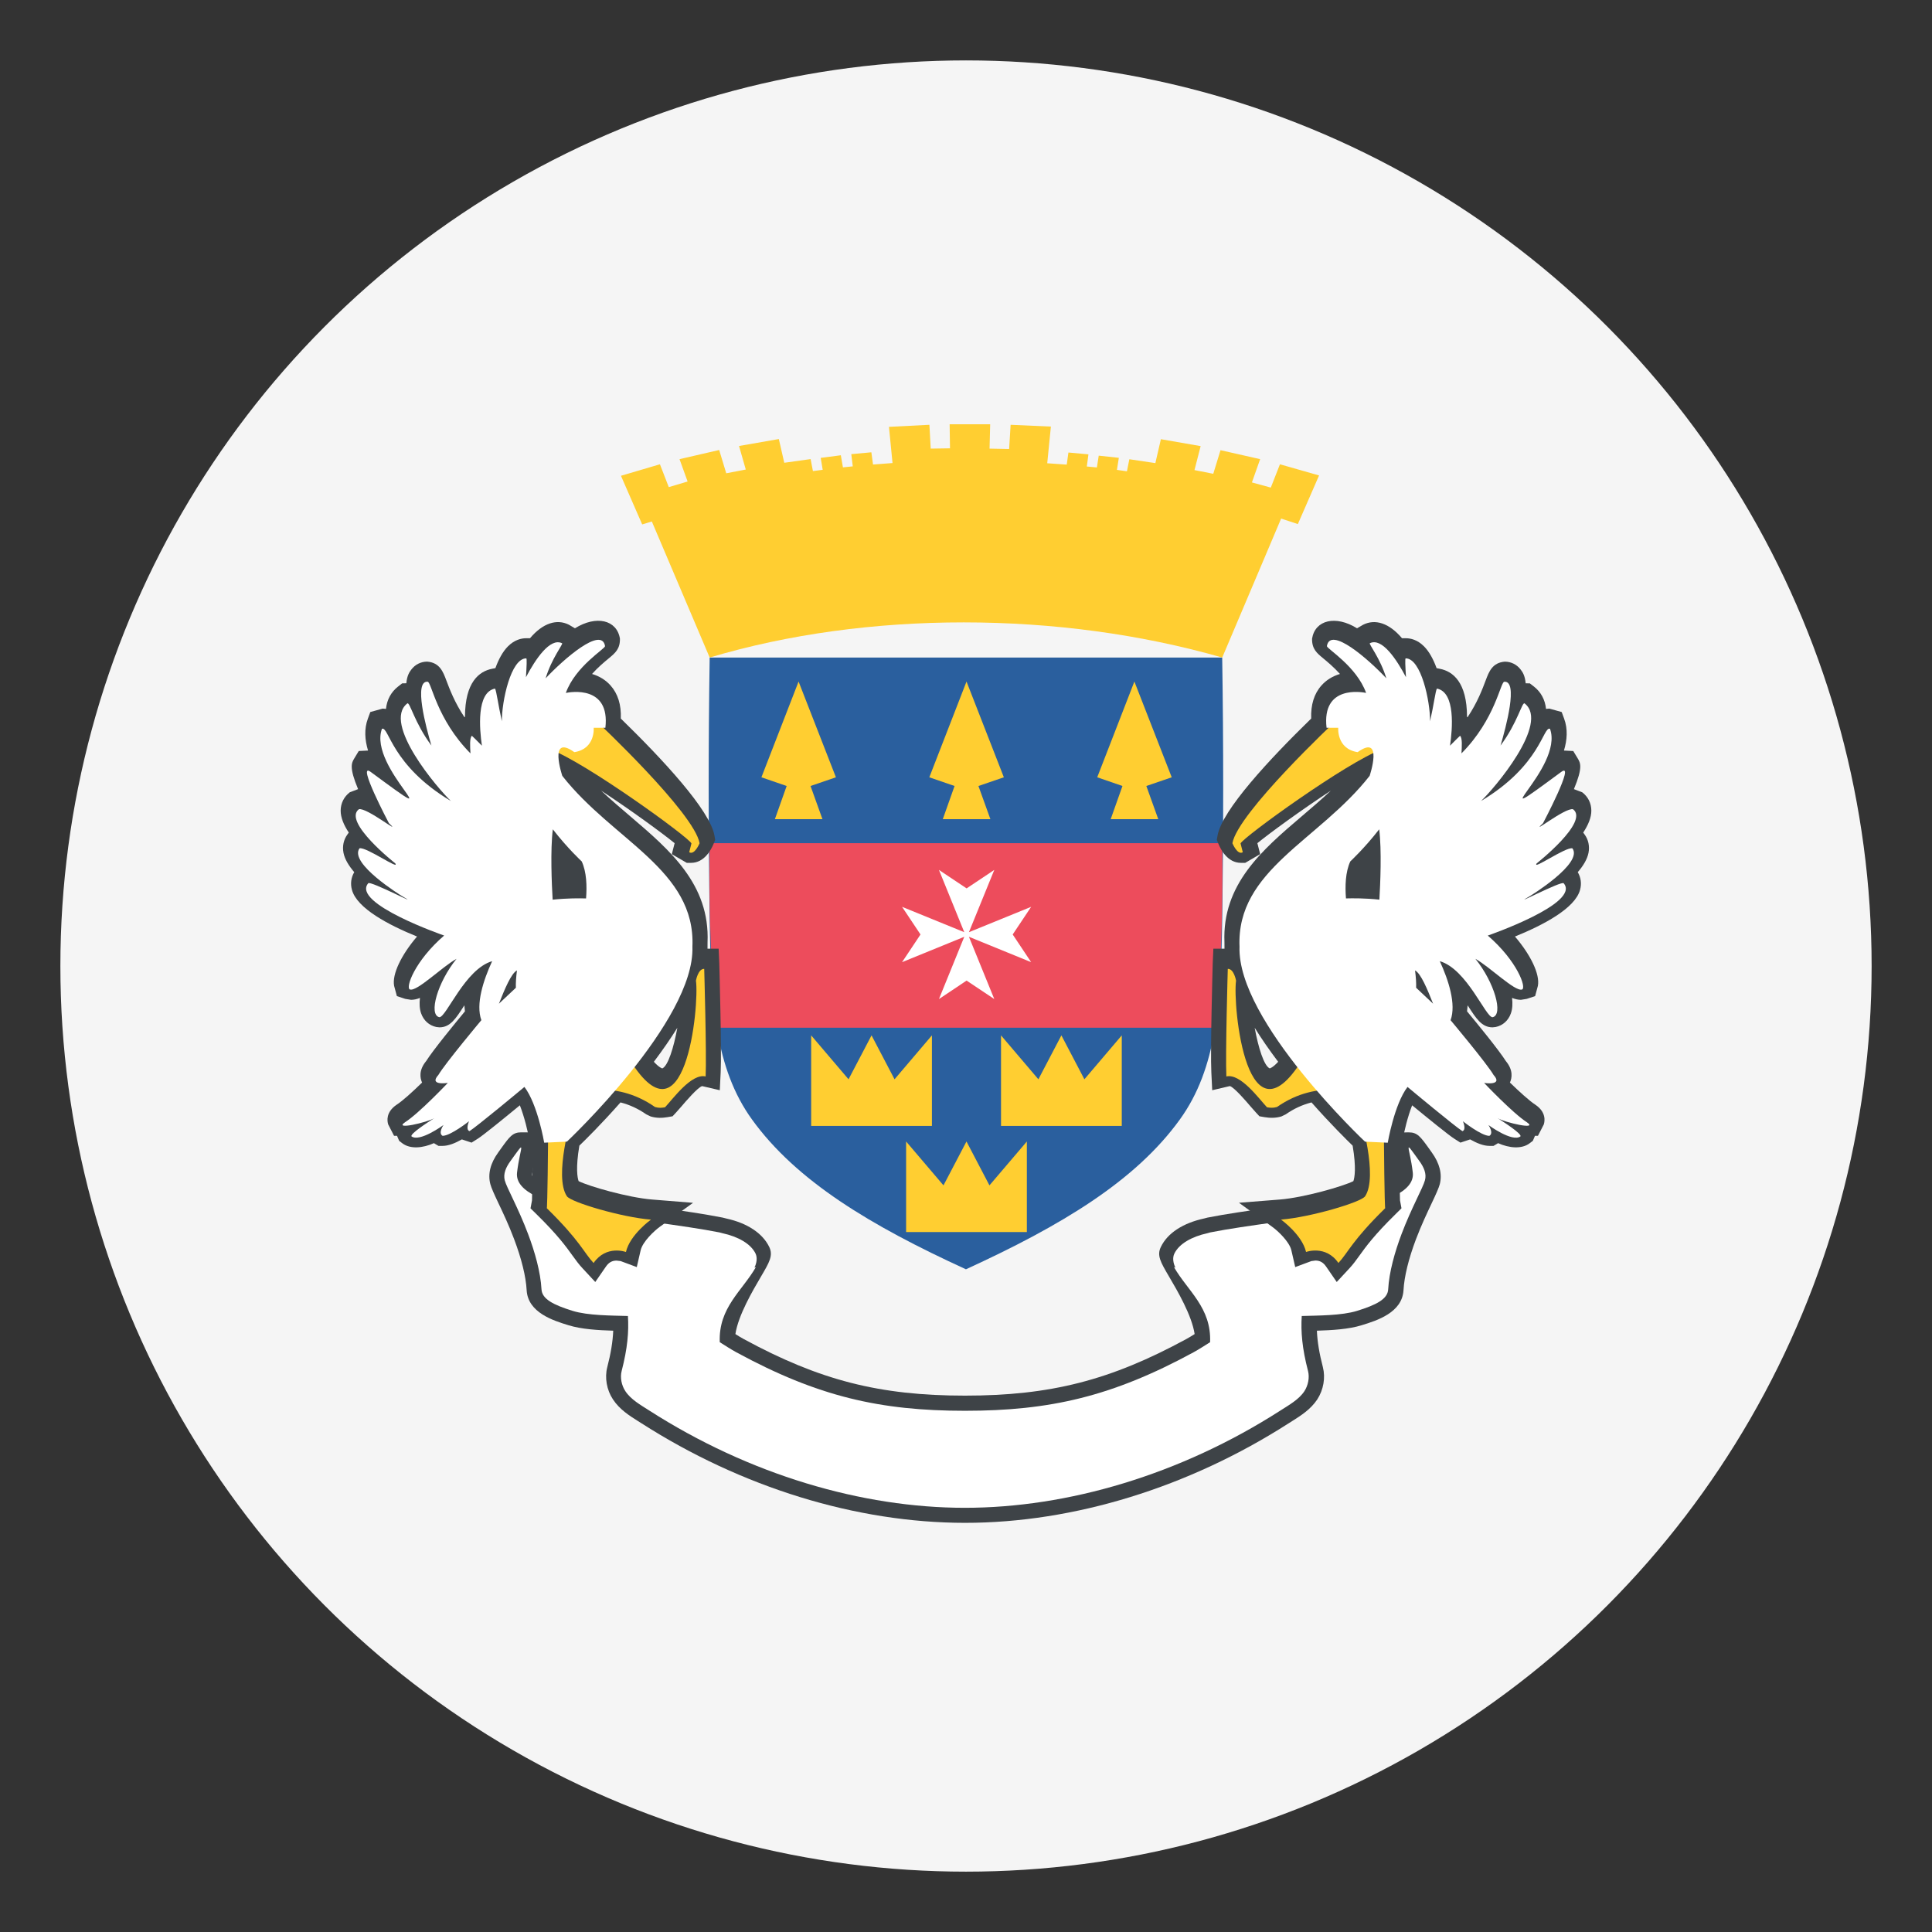<?xml version="1.0" encoding="utf-8"?>
<!-- Generator: Adobe Illustrator 15.0.0, SVG Export Plug-In . SVG Version: 6.00 Build 0)  -->
<!DOCTYPE svg PUBLIC "-//W3C//DTD SVG 1.1//EN" "http://www.w3.org/Graphics/SVG/1.1/DTD/svg11.dtd">
<svg version="1.1" id="Layer_1" xmlns="http://www.w3.org/2000/svg" xmlns:xlink="http://www.w3.org/1999/xlink" x="0px" y="0px"
	 width="64px" height="64px" viewBox="0 0 64 64" enable-background="new 0 0 64 64" xml:space="preserve">
<rect x="0" y="0" width="64" height="64" fill="#333333" stroke="none"/>
<g>
	<circle fill="#F5F5F5" cx="32" cy="32.001" r="30"/>
	<path fill="#3E4347" d="M47.428,38.174L47.34,38.05c-0.282-0.393-0.388-0.539-0.669-0.539l-0.243,0.002l-0.149,0.185
		c-0.162,0.199-0.119,0.405-0.073,0.622c0.028,0.133,0.07,0.33,0.1,0.579c0.06,0.501-3.177,0.958-4.24,1.108
		c-0.744,0.105-1.465,0.209-2.068,0.328l-0.103,0.027c-0.708,0.152-1.22,0.488-1.438,0.941c-0.142,0.285-0.012,0.506,0.272,0.99
		c0.272,0.463,0.75,1.275,0.845,1.9c-0.09,0.057-0.18,0.111-0.271,0.162c-2.517,1.369-4.505,1.877-7.336,1.877
		c-2.83,0-4.818-0.508-7.335-1.877c-0.092-0.051-0.182-0.105-0.271-0.162c0.095-0.625,0.574-1.439,0.847-1.904
		c0.282-0.48,0.411-0.699,0.273-0.984c-0.22-0.455-0.732-0.789-1.413-0.938l-0.131-0.033c-0.604-0.119-1.324-0.223-2.068-0.328
		c-1.063-0.15-4.3-0.607-4.24-1.109c0.029-0.248,0.071-0.445,0.1-0.578c0.045-0.218,0.089-0.424-0.073-0.622l-0.155-0.187h-0.238
		c-0.28,0-0.386,0.146-0.667,0.538l-0.088,0.123c-0.264,0.363-0.353,0.718-0.265,1.054c0.03,0.117,0.129,0.338,0.267,0.629
		c0.149,0.314,0.347,0.73,0.522,1.197c0.245,0.65,0.389,1.232,0.414,1.688c0.042,0.744,0.881,1.006,1.382,1.16
		c0.432,0.135,0.99,0.166,1.486,0.182c-0.016,0.367-0.079,0.75-0.197,1.207c-0.091,0.348-0.019,0.758,0.188,1.068
		c0.218,0.334,0.546,0.541,0.835,0.723l0.105,0.066c3.321,2.129,7.13,3.301,10.724,3.301c3.598,0,7.406-1.172,10.725-3.301
		l0.108-0.068c0.288-0.182,0.614-0.387,0.834-0.719c0.207-0.32,0.276-0.719,0.186-1.07c-0.118-0.457-0.183-0.84-0.198-1.207
		c0.497-0.016,1.056-0.047,1.486-0.182c0.501-0.154,1.34-0.416,1.383-1.16c0.025-0.455,0.168-1.039,0.413-1.688
		c0.176-0.465,0.373-0.879,0.521-1.193c0.14-0.293,0.238-0.516,0.268-0.631C47.779,38.89,47.69,38.535,47.428,38.174z"/>
	<path fill="#FFFFFF" d="M47.022,38.466c-0.563-0.781-0.324-0.494-0.222,0.373c0.155,1.305-4.257,1.502-6.708,1.986L40,40.851
		c-0.521,0.113-0.939,0.35-1.097,0.674c-0.069,0.139-0.039,0.324,0.035,0.467l-0.05-0.02c0.452,0.791,1.244,1.342,1.198,2.49
		c-0.182,0.113-0.36,0.232-0.548,0.334c-2.702,1.469-4.768,1.938-7.574,1.938c-2.805,0-4.871-0.469-7.572-1.938
		c-0.188-0.102-0.367-0.221-0.549-0.334c-0.046-1.148,0.746-1.699,1.198-2.49l-0.05,0.02c0.074-0.143,0.104-0.328,0.037-0.467
		c-0.157-0.324-0.578-0.561-1.099-0.674l-0.093-0.025c-2.451-0.484-6.863-0.682-6.708-1.986c0.103-0.867,0.341-1.154-0.222-0.373
		c-0.145,0.199-0.242,0.418-0.185,0.635c0.06,0.232,0.451,0.92,0.772,1.775c0.227,0.6,0.413,1.26,0.445,1.836
		c0.019,0.32,0.39,0.512,1.031,0.711c0.509,0.158,1.298,0.154,1.832,0.17c0.033,0.521-0.013,1.068-0.208,1.822
		c-0.057,0.219-0.002,0.48,0.123,0.668c0.181,0.277,0.505,0.457,0.791,0.641c3.32,2.129,7.052,3.223,10.454,3.223
		c3.403,0,7.135-1.092,10.455-3.223c0.286-0.184,0.611-0.363,0.793-0.639c0.123-0.189,0.178-0.449,0.121-0.67
		c-0.196-0.754-0.241-1.301-0.208-1.822c0.534-0.016,1.323-0.012,1.832-0.17c0.642-0.199,1.013-0.391,1.031-0.711
		c0.032-0.576,0.218-1.236,0.444-1.836c0.323-0.855,0.714-1.543,0.773-1.775C47.265,38.884,47.167,38.665,47.022,38.466z"/>
	<path fill="#2A5F9E" d="M40.487,21.782H23.509c-0.046,2.884-0.043,5.77,0,8.655c0.04,2.779,0.177,4.948,1.4,6.645
		c1.474,2.043,3.93,3.517,7.089,4.965c3.159-1.448,5.615-2.922,7.088-4.965c1.224-1.696,1.36-3.865,1.401-6.645
		C40.53,27.552,40.532,24.666,40.487,21.782z"/>
	<path fill="#ED4C5C" d="M40.251,34.044c0.006-0.721,0.155-1.063,0.155-1.785c0.075-1.447,0.104-2.885,0.081-4.327H23.509
		c-0.023,1.442,0.005,2.868,0.081,4.327c0,0.722,0.153,1.064,0.159,1.785H40.251z"/>
	<path fill="#FFCE31" d="M21.593,17.275l1.916,4.507c5.2-1.556,11.592-1.55,16.979,0l1.951-4.604l0.554,0.183l0.703-1.611
		l-1.296-0.37l-0.303,0.772l-0.626-0.171l0.273-0.771l-1.313-0.297l-0.24,0.782l-0.622-0.123l0.204-0.794l-1.317-0.229l-0.183,0.792
		l-0.862-0.128l-0.08,0.4L37,15.565l0.063-0.399l-0.666-0.072l-0.061,0.391l-0.334-0.032l0.054-0.402l-0.663-0.061l-0.056,0.401
		l-0.646-0.045l0.121-1.215l-1.334-0.059l-0.049,0.802l-0.649-0.013l0.021-0.806h-1.343l0.012,0.796l-0.639,0.01l-0.043-0.789
		l-1.34,0.068l0.118,1.199l-0.646,0.049l-0.055-0.405l-0.665,0.061l0.049,0.405l-0.326,0.033l-0.069-0.401l-0.667,0.087l0.066,0.395
		l-0.324,0.042l-0.076-0.397L25.98,15.33l-0.18-0.786l-1.319,0.23l0.224,0.78l-0.647,0.124l-0.234-0.771l-1.314,0.303l0.268,0.741
		l-0.624,0.185l-0.293-0.756l-1.291,0.381l0.703,1.611L21.593,17.275z"/>
	<polygon fill="#FFFFFF" points="32.097,30.88 32.937,28.817 32.02,29.429 31.104,28.817 31.943,30.88 29.882,30.04 30.493,30.956 
		29.882,31.873 31.943,31.032 31.104,33.095 32.02,32.483 32.937,33.095 32.097,31.032 34.158,31.873 33.547,30.956 34.158,30.04 	
		"/>
	<path fill="#3E4347" d="M23.827,31.913l-0.021-0.486h-0.369l0.001-0.21c0.083-1.922-1.255-3.063-2.549-4.167
		c-0.326-0.277-0.657-0.56-0.975-0.859c0.997,0.654,2.029,1.41,2.434,1.741l-0.093,0.363l0.495,0.288h0.143
		c0.44,0,0.667-0.439,0.744-0.627l0.055-0.135l-0.025-0.142c-0.148-0.842-1.718-2.528-3.102-3.876
		c0.018-0.455-0.096-0.823-0.341-1.097c-0.159-0.179-0.367-0.307-0.612-0.38c0.196-0.221,0.412-0.4,0.56-0.522
		c0.207-0.172,0.371-0.308,0.364-0.649c-0.102-0.622-0.784-0.782-1.49-0.342l-0.202-0.119c-0.396-0.198-0.858-0.059-1.287,0.448
		h-0.125c-0.153,0-0.384,0.047-0.605,0.269c-0.176,0.177-0.313,0.436-0.416,0.721l-0.105,0.021
		c-0.436,0.084-0.901,0.444-0.903,1.592l-0.017,0.014c-0.325-0.487-0.494-0.937-0.601-1.22c-0.108-0.29-0.221-0.589-0.634-0.622
		c-0.209,0-0.401,0.097-0.527,0.265c-0.056,0.075-0.139,0.186-0.164,0.452l-0.138,0.003l-0.136,0.106
		c-0.231,0.181-0.369,0.436-0.4,0.74l-0.109-0.01l-0.41,0.114l-0.08,0.217c-0.129,0.347-0.101,0.711,0.005,1.059l-0.308,0.015
		l-0.146,0.242c-0.091,0.151-0.179,0.296,0.124,1.021l-0.274,0.104c-0.192,0.147-0.301,0.362-0.303,0.605
		c-0.002,0.232,0.105,0.484,0.269,0.73l-0.044,0.061c-0.128,0.174-0.174,0.391-0.131,0.611c0.042,0.213,0.177,0.432,0.356,0.639
		c-0.105,0.178-0.133,0.383-0.076,0.588c0.167,0.615,1.228,1.169,2.156,1.545c-0.521,0.607-0.833,1.252-0.759,1.635l0.091,0.338
		l0.277,0.092l0.192,0.031c0.098,0,0.194-0.021,0.295-0.063c-0.022,0.191-0.013,0.365,0.039,0.512
		c0.083,0.236,0.266,0.402,0.501,0.451l0.106,0.012c0.355,0,0.539-0.283,0.815-0.713l0.01-0.016l0.02,0.199
		c-0.334,0.403-1.055,1.283-1.284,1.646c-0.255,0.308-0.199,0.568-0.141,0.701l0.005,0.012c-0.312,0.304-0.649,0.611-0.848,0.738
		c-0.354,0.243-0.311,0.535-0.274,0.65l0.194,0.377h0.099l0.018,0.045l0.052,0.121l0.105,0.081c0.264,0.2,0.682,0.159,1.047-0.005
		l0.032,0.021l0.118,0.07h0.138c0.192,0,0.417-0.09,0.637-0.215l0.321,0.107l0.2-0.126c0.185-0.116,0.865-0.67,1.4-1.11
		c0.149,0.383,0.264,0.855,0.314,1.154l0.075,0.436l0.038-0.002c-0.015,1.311-0.028,1.557-0.025,1.562l-0.049,0.263l0.19,0.186
		c0.712,0.697,0.995,1.092,1.201,1.379c0.116,0.16,0.212,0.293,0.33,0.418l0.424,0.457l0.354-0.512
		c0.095-0.137,0.203-0.197,0.352-0.197l0.136,0.016h-0.001l0.534,0.199l0.128-0.555c0.067-0.291,0.456-0.65,0.634-0.779l1.102-0.795
		l-1.354-0.109c-0.799-0.064-2.093-0.438-2.436-0.609c-0.041-0.116-0.101-0.434,0.024-1.176c0.187-0.18,0.727-0.711,1.363-1.432
		c0.304,0.078,0.585,0.208,0.853,0.395l0.145,0.07c0.189,0.057,0.376,0.055,0.561,0.023l0.166-0.029l0.114-0.123l0.178-0.201
		c0.135-0.158,0.547-0.641,0.688-0.675l0.584,0.136l0.029-0.598C23.909,34.792,23.83,32.03,23.827,31.913z M22.438,34.047
		c-0.121,0.661-0.308,1.26-0.498,1.346c-0.001-0.001-0.097-0.019-0.28-0.22C21.955,34.781,22.215,34.405,22.438,34.047z"/>
	<path fill="#FFCE31" d="M18.944,36.962l-0.785,0.476c-0.021,2.499-0.044,2.587-0.044,2.587c1.095,1.072,1.225,1.467,1.548,1.814
		c0.42-0.609,1.072-0.365,1.072-0.365c0.133-0.575,0.829-1.072,0.829-1.072c-0.972-0.078-2.653-0.576-2.785-0.775
		C18.338,38.966,18.944,36.962,18.944,36.962z"/>
	<path fill="#FFCE31" d="M23.054,32.485c0.117,0.813-0.352,5.754-2.275,2.485l-1.82,1.28c0,0,1.352-0.551,2.738,0.421
		c0.131,0.039,0.229,0.027,0.333,0.009c0.269-0.286,0.876-1.131,1.345-1.021c0.035-0.713-0.047-3.564-0.047-3.564
		C23.124,32.087,23.054,32.485,23.054,32.485z"/>
	<path fill="#FFCE31" d="M22.905,27.94l-0.074,0.291c0.177,0.109,0.344-0.298,0.344-0.298c-0.177-1.006-3.409-4.037-3.409-4.037
		l-1.423,0.299l-0.125,0.626C19.379,25.242,22.827,27.741,22.905,27.94z"/>
	<path fill="#FFFFFF" d="M18.627,25.702c0,0-0.473-1.407,0.398-0.786c0.703-0.109,0.642-0.807,0.642-0.807h0.387
		c0.162-1.419-1.163-1.185-1.31-1.155c0.319-0.885,1.299-1.459,1.299-1.55c-0.109-0.67-1.367,0.425-1.969,1.067
		c0.2-0.664,0.589-1.14,0.546-1.162c-0.4-0.2-0.89,0.541-1.197,1.125c0.021-0.354,0.037-0.625,0.009-0.625
		c-0.51,0-0.811,1.421-0.807,2.084c-0.12-0.534-0.177-0.994-0.226-1.083c-0.623,0.121-0.515,1.347-0.435,1.892
		c-0.189-0.195-0.332-0.328-0.332-0.328c-0.08,0.072-0.06,0.359-0.047,0.583c-1.121-1.129-1.29-2.362-1.418-2.374
		c-0.47-0.039-0.057,1.506,0.124,2.113c-0.565-0.756-0.715-1.459-0.799-1.394c-0.841,0.658,1.019,2.831,1.444,3.232
		c-1.981-1.184-2.05-2.477-2.283-2.392c-0.482,1.305,2.529,3.568-0.377,1.426c-0.477-0.351,0.608,1.702,0.608,1.702
		c0.482,0.449-0.737-0.533-0.996-0.463c-0.545,0.415,1.205,1.792,1.205,1.792c0.164,0.246-0.959-0.551-1.183-0.498
		c-0.366,0.498,1.404,1.581,1.404,1.581c0.763,0.438-1.075-0.533-1.117-0.421c-0.567,0.666,2.516,1.73,2.516,1.73
		c-0.974,0.84-1.291,1.733-1.133,1.787c0.233,0.078,1.079-0.764,1.544-1.016c-0.629,0.773-0.938,1.854-0.57,1.934
		c0.229,0.01,0.849-1.596,1.749-1.856c-0.289,0.626-0.551,1.427-0.357,1.954c0,0-1.199,1.431-1.424,1.815
		c-0.332,0.366,0.313,0.263,0.313,0.263s-0.954,1.009-1.419,1.305c-0.391,0.268,0.744,0.002,0.971-0.137
		c-0.219,0.139-0.795,0.512-0.758,0.602c0.272,0.207,1.063-0.375,1.063-0.375s-0.188,0.266-0.031,0.359
		c0.266,0,0.876-0.484,0.876-0.484s-0.124,0.281,0.016,0.328c0.242-0.152,1.681-1.348,1.819-1.464
		c0.44,0.575,0.655,1.847,0.655,1.847l0.753-0.035c0,0,4.244-3.994,4.157-6.457C23.049,28.813,20.308,27.847,18.627,25.702z
		 M19.271,28.536c0.162,0.354,0.175,0.818,0.143,1.226c-0.214-0.007-0.626-0.01-1.107,0.041c-0.03-0.51-0.08-1.638,0.006-2.331
		C18.807,28.108,19.271,28.536,19.271,28.536z M17.125,32.146c-0.03,0.232-0.042,0.424-0.036,0.575l-0.562,0.528
		C16.717,32.769,16.934,32.243,17.125,32.146z"/>
	<path fill="#3E4347" d="M40.127,35.517l0.029,0.598l0.584-0.137c0.141,0.035,0.553,0.518,0.688,0.676l0.178,0.201l0.114,0.123
		l0.166,0.029c0.185,0.031,0.371,0.033,0.561-0.023l0.145-0.07c0.268-0.188,0.549-0.316,0.853-0.395
		c0.637,0.721,1.177,1.252,1.363,1.432c0.125,0.742,0.065,1.059,0.024,1.176c-0.343,0.172-1.637,0.545-2.436,0.609l-1.354,0.107
		l1.102,0.797c0.178,0.127,0.566,0.486,0.634,0.777l0.128,0.557l0.534-0.199h-0.001l0.136-0.018c0.148,0,0.257,0.061,0.352,0.197
		l0.354,0.514l0.424-0.457c0.118-0.127,0.214-0.258,0.33-0.42c0.206-0.287,0.489-0.68,1.201-1.377l0.19-0.188l-0.049-0.262
		c0.003-0.004-0.011-0.25-0.025-1.561l0.038,0.002l0.075-0.436c0.051-0.299,0.165-0.771,0.314-1.154
		c0.535,0.439,1.216,0.994,1.4,1.109l0.2,0.127l0.321-0.107c0.22,0.125,0.444,0.215,0.637,0.215h0.138l0.118-0.07l0.032-0.021
		c0.365,0.164,0.783,0.205,1.047,0.004l0.105-0.08l0.052-0.121l0.018-0.045h0.099l0.194-0.377c0.036-0.115,0.08-0.408-0.274-0.65
		c-0.198-0.127-0.536-0.436-0.848-0.738l0.005-0.012c0.059-0.133,0.114-0.395-0.141-0.701c-0.229-0.363-0.95-1.244-1.284-1.646
		l0.02-0.199l0.01,0.016c0.276,0.43,0.46,0.713,0.815,0.713l0.106-0.012c0.235-0.049,0.418-0.215,0.501-0.451
		c0.052-0.146,0.062-0.32,0.039-0.512c0.101,0.041,0.197,0.063,0.295,0.063l0.192-0.031l0.277-0.092l0.091-0.338
		c0.074-0.383-0.238-1.027-0.759-1.635c0.929-0.377,1.989-0.93,2.156-1.545c0.057-0.205,0.029-0.41-0.076-0.588
		c0.18-0.207,0.314-0.426,0.356-0.639c0.043-0.221-0.003-0.438-0.131-0.611l-0.044-0.061c0.163-0.246,0.271-0.498,0.269-0.73
		c-0.002-0.244-0.11-0.459-0.303-0.605l-0.274-0.104c0.303-0.726,0.215-0.87,0.124-1.021l-0.146-0.241l-0.308-0.016
		c0.105-0.348,0.134-0.712,0.005-1.059l-0.08-0.217l-0.41-0.114l-0.109,0.01c-0.031-0.305-0.169-0.559-0.4-0.74l-0.136-0.105
		l-0.138-0.003c-0.025-0.267-0.108-0.377-0.164-0.452c-0.126-0.168-0.318-0.265-0.527-0.265c-0.413,0.033-0.525,0.332-0.634,0.622
		c-0.106,0.283-0.275,0.733-0.601,1.22l-0.017-0.014c-0.002-1.148-0.468-1.508-0.903-1.592l-0.105-0.021
		c-0.104-0.285-0.24-0.544-0.416-0.721c-0.222-0.223-0.452-0.27-0.605-0.27h-0.125c-0.429-0.507-0.891-0.646-1.287-0.447
		l-0.202,0.118c-0.706-0.439-1.389-0.279-1.49,0.343c-0.007,0.341,0.157,0.477,0.364,0.648c0.147,0.122,0.363,0.302,0.56,0.522
		c-0.245,0.073-0.453,0.201-0.612,0.38c-0.245,0.273-0.358,0.643-0.341,1.097c-1.384,1.348-2.953,3.034-3.102,3.875l-0.025,0.143
		l0.055,0.135c0.077,0.188,0.304,0.627,0.744,0.627h0.143l0.495-0.289l-0.093-0.363c0.404-0.33,1.437-1.085,2.434-1.74
		c-0.317,0.299-0.648,0.581-0.975,0.859c-1.294,1.104-2.632,2.244-2.549,4.166l0.001,0.211h-0.369l-0.021,0.486
		C40.17,32.03,40.091,34.792,40.127,35.517z M42.341,35.173c-0.184,0.201-0.279,0.219-0.28,0.219
		c-0.19-0.086-0.377-0.684-0.498-1.346C41.785,34.405,42.045,34.78,42.341,35.173z"/>
	<path fill="#FFCE31" d="M45.056,36.962l0.785,0.475c0.021,2.5,0.044,2.588,0.044,2.588c-1.095,1.072-1.225,1.465-1.548,1.813
		c-0.42-0.607-1.072-0.365-1.072-0.365c-0.133-0.574-0.829-1.072-0.829-1.072c0.972-0.078,2.653-0.574,2.785-0.773
		C45.662,38.966,45.056,36.962,45.056,36.962z"/>
	<path fill="#FFCE31" d="M40.946,32.485c-0.117,0.813,0.352,5.754,2.275,2.484l1.82,1.281c0,0-1.352-0.551-2.738,0.42
		c-0.131,0.039-0.229,0.027-0.333,0.01c-0.269-0.287-0.876-1.131-1.345-1.021c-0.035-0.713,0.047-3.564,0.047-3.564
		C40.876,32.087,40.946,32.485,40.946,32.485z"/>
	<path fill="#FFCE31" d="M41.095,27.94l0.074,0.291c-0.177,0.109-0.344-0.299-0.344-0.299c0.177-1.005,3.409-4.037,3.409-4.037
		l1.423,0.3l0.125,0.626C44.621,25.242,41.173,27.741,41.095,27.94z"/>
	<path fill="#FFFFFF" d="M41.061,31.362c-0.087,2.463,4.157,6.457,4.157,6.457l0.753,0.035c0,0,0.215-1.271,0.655-1.848
		c0.139,0.117,1.577,1.313,1.819,1.465c0.14-0.047,0.016-0.328,0.016-0.328s0.61,0.484,0.876,0.484
		c0.157-0.094-0.031-0.359-0.031-0.359s0.791,0.582,1.063,0.375c0.037-0.09-0.539-0.463-0.758-0.602
		c0.227,0.139,1.361,0.404,0.971,0.137c-0.465-0.297-1.419-1.305-1.419-1.305s0.646,0.104,0.313-0.264
		c-0.225-0.385-1.424-1.814-1.424-1.814c0.193-0.527-0.068-1.328-0.357-1.955c0.9,0.262,1.52,1.867,1.749,1.857
		c0.368-0.08,0.059-1.16-0.57-1.934c0.465,0.252,1.311,1.094,1.544,1.016c0.158-0.055-0.159-0.947-1.133-1.787
		c0,0,3.083-1.064,2.516-1.73c-0.042-0.113-1.88,0.859-1.117,0.42c0,0,1.771-1.082,1.404-1.58c-0.224-0.053-1.347,0.744-1.183,0.498
		c0,0,1.75-1.377,1.205-1.792c-0.259-0.07-1.479,0.913-0.996,0.463c0,0,1.085-2.053,0.608-1.703
		c-2.906,2.142,0.105-0.121-0.377-1.426c-0.233-0.086-0.302,1.208-2.283,2.392c0.426-0.401,2.285-2.574,1.444-3.232
		c-0.084-0.064-0.233,0.639-0.799,1.395c0.181-0.607,0.594-2.152,0.124-2.113c-0.128,0.011-0.297,1.244-1.418,2.373
		c0.013-0.224,0.033-0.511-0.047-0.583c0,0-0.143,0.133-0.332,0.328c0.08-0.545,0.188-1.771-0.435-1.892
		c-0.049,0.089-0.105,0.549-0.226,1.083c0.004-0.663-0.297-2.084-0.807-2.084c-0.028,0-0.012,0.271,0.009,0.624
		c-0.308-0.584-0.797-1.325-1.197-1.125c-0.043,0.021,0.346,0.498,0.546,1.162c-0.602-0.642-1.859-1.737-1.969-1.067
		c0,0.091,0.979,0.665,1.299,1.55c-0.146-0.029-1.472-0.264-1.31,1.155h0.387c0,0-0.062,0.698,0.642,0.808
		c0.871-0.622,0.398,0.785,0.398,0.785C43.692,27.847,40.951,28.813,41.061,31.362z M45.688,27.472
		c0.086,0.693,0.036,1.82,0.006,2.33c-0.481-0.051-0.894-0.047-1.107-0.041c-0.032-0.406-0.02-0.871,0.143-1.225
		C44.729,28.536,45.193,28.108,45.688,27.472z M47.473,33.249l-0.562-0.529c0.006-0.15-0.006-0.342-0.036-0.574
		C47.066,32.243,47.283,32.769,47.473,33.249z"/>
	<polyline fill="#FFCE31" points="37.578,22.577 36.347,25.749 37.183,26.037 36.793,27.136 38.369,27.136 37.974,26.037 
		38.815,25.749 37.578,22.577 	"/>
	<polyline fill="#FFCE31" points="26.454,22.577 25.223,25.749 26.059,26.037 25.669,27.136 27.245,27.136 26.85,26.037 
		27.691,25.749 26.454,22.577 	"/>
	<polyline fill="#FFCE31" points="32.017,22.577 30.785,25.749 31.621,26.037 31.231,27.136 32.808,27.136 32.412,26.037 
		33.254,25.749 32.017,22.577 	"/>
	<polygon fill="#FFCE31" points="30.871,37.298 26.871,37.298 26.871,34.298 28.109,35.753 28.871,34.298 29.633,35.753 
		30.871,34.298 	"/>
	<polygon fill="#FFCE31" points="37.16,37.298 33.16,37.298 33.16,34.298 34.398,35.753 35.16,34.298 35.922,35.753 37.16,34.298 	
		"/>
	<polygon fill="#FFCE31" points="34.016,40.813 30.016,40.813 30.016,37.813 31.254,39.267 32.016,37.813 32.777,39.267 
		34.016,37.813 	"/>
</g>
</svg>
